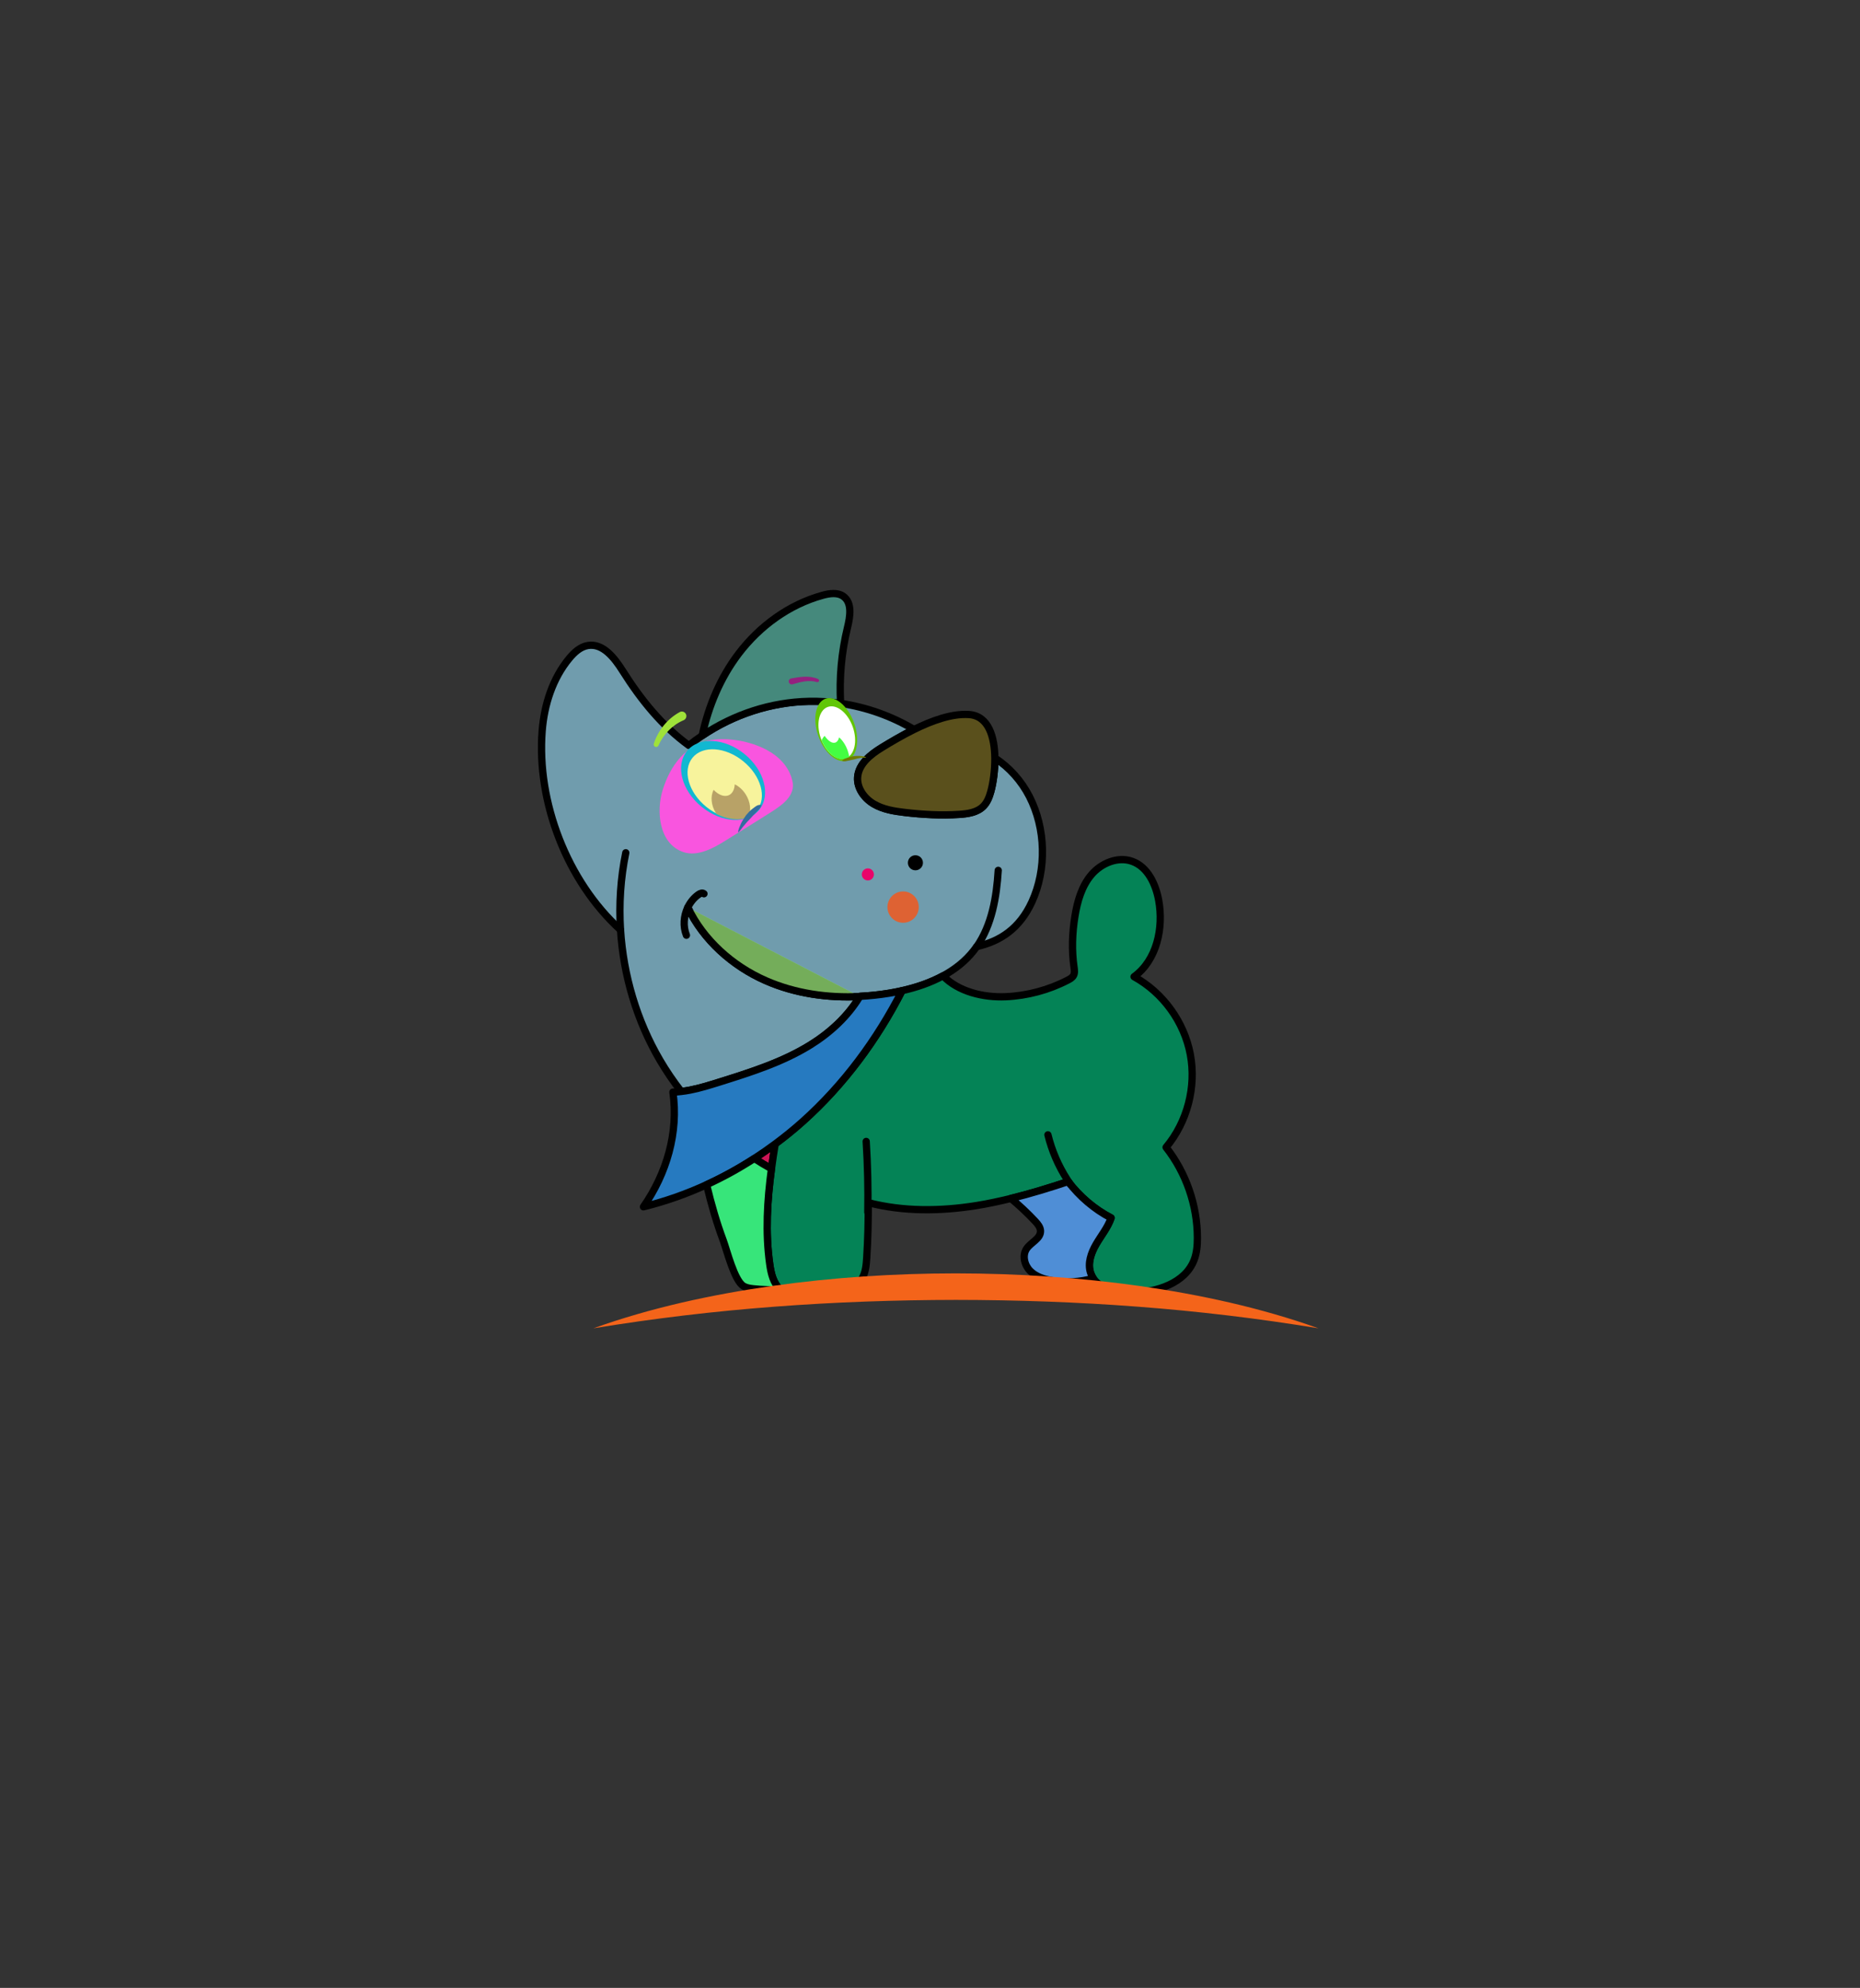 <?xml version="1.0" standalone="no"?>
<svg version="1.1" xmlns="http://www.w3.org/2000/svg" xmlns:xlink="http://www.w3.org/1999/xlink" x="0px" y="0px" viewBox="0 0 1024 1094" style="enable-background:new 0 0 1024 1094;" xml:space="preserve">
<rect x="0" y="0" width="1024" height="1094" fill="#333333" stroke="none"/>
<style type="text/css">
	.st0{display:none;}
	.st1{display:inline;fill:#FFFFFF;}
	.st2{display:inline;fill:#1D1F25;}
	.st3{display:inline;}
	.st4{fill:#E0ECDE;}
	.st5{fill:#FFFFFF;}
	.st6{fill:#B3B3B3;}
	.st7{fill:none;stroke:#000000;stroke-width:4;stroke-linecap:round;stroke-linejoin:round;stroke-miterlimit:10;}
</style>
<g id="Layer_1" class="st0">
	<rect x="0" y="0" class="st1" width="1024" height="1024"/>
	<rect x="0" y="1024" class="st2" width="1024" height="70"/>
	<g class="st3">
		<g>
			<g>
				<path class="st4" d="M278.12,1043.44h5.2c4.09,0,7.46,1.08,10.11,3.2c2.67,2.14,4,5.19,4,9.15c0,4.08-1.32,7.2-3.96,9.36&#10;&#9;&#9;&#9;&#9;&#9;c-2.65,2.17-6.06,3.24-10.24,3.24h-5.1V1043.44z M281.25,1065.56h1.1c1.62,0,3.16-0.16,4.6-0.48c1.45-0.33,2.71-0.86,3.79-1.62&#10;&#9;&#9;&#9;&#9;&#9;c1.07-0.78,1.94-1.77,2.58-2.99c0.64-1.22,0.97-2.74,0.97-4.55c0-1.79-0.32-3.32-0.95-4.59c-0.63-1.28-1.51-2.26-2.66-2.97&#10;&#9;&#9;&#9;&#9;&#9;c-1.12-0.72-2.38-1.25-3.75-1.58c-1.37-0.35-2.9-0.5-4.59-0.5h-1.1V1065.56z" style="fill:#ca488a"/>
				<path class="st4" d="M302.03,1061.16c0.04,1.38,0.49,2.59,1.33,3.61c0.87,1.02,1.99,1.51,3.36,1.51c1.09,0,1.98-0.25,2.69-0.75&#10;&#9;&#9;&#9;&#9;&#9;c0.7-0.51,1.36-1.25,1.98-2.26l2.54,1.43c-0.73,1.32-1.75,2.35-3.03,3.12c-1.28,0.74-2.68,1.11-4.21,1.11&#10;&#9;&#9;&#9;&#9;&#9;c-2.34,0-4.2-0.76-5.6-2.31c-1.38-1.59-2.07-3.51-2.07-5.83c0-2.43,0.66-4.45,1.98-6.01c1.29-1.56,3.17-2.31,5.64-2.31&#10;&#9;&#9;&#9;&#9;&#9;c2.41,0,4.21,0.75,5.44,2.31c1.24,1.54,1.87,3.52,1.87,5.93v0.46H302.03z M310.93,1058.91c-0.19-1.2-0.63-2.15-1.39-2.83&#10;&#9;&#9;&#9;&#9;&#9;c-0.75-0.7-1.72-1.05-2.92-1.05c-0.57,0-1.12,0.08-1.62,0.27c-0.5,0.2-0.94,0.48-1.33,0.82c-0.38,0.36-0.71,0.77-0.98,1.25&#10;&#9;&#9;&#9;&#9;&#9;c-0.25,0.49-0.42,0.99-0.5,1.55H310.93z" style="fill:#671ed2"/>
				<path class="st4" d="M322.77,1056.46c-0.45-0.92-1.11-1.37-2-1.37c-0.42,0-0.8,0.15-1.13,0.45c-0.34,0.3-0.5,0.67-0.5,1.08&#10;&#9;&#9;&#9;&#9;&#9;c0,0.4,0.13,0.75,0.38,1.02c0.25,0.28,0.6,0.53,1.05,0.78c0.29,0.13,0.51,0.25,0.67,0.3c0.15,0.09,0.4,0.21,0.77,0.37&#10;&#9;&#9;&#9;&#9;&#9;c0.17,0.07,0.33,0.16,0.46,0.2c0.13,0.04,0.23,0.08,0.3,0.12c1.1,0.51,1.99,1.09,2.64,1.76c0.64,0.65,0.97,1.55,0.97,2.64&#10;&#9;&#9;&#9;&#9;&#9;c0,1.46-0.54,2.69-1.6,3.67c-1.04,0.98-2.31,1.46-3.77,1.46c-0.61,0-1.19-0.08-1.74-0.25c-0.55-0.15-1.07-0.39-1.56-0.69&#10;&#9;&#9;&#9;&#9;&#9;c-0.48-0.3-0.89-0.66-1.26-1.09c-0.37-0.44-0.65-0.92-0.85-1.43l2.57-1.15c0.73,1.32,1.68,1.97,2.84,1.97&#10;&#9;&#9;&#9;&#9;&#9;c0.47,0,0.9-0.12,1.29-0.38c0.41-0.25,0.71-0.57,0.89-0.95c0.19-0.4,0.23-0.81,0.12-1.28c-0.11-0.43-0.45-0.87-1.03-1.27&#10;&#9;&#9;&#9;&#9;&#9;l-2.95-1.55c-0.5-0.26-0.95-0.53-1.33-0.8c-0.38-0.27-0.69-0.55-0.93-0.84c-0.25-0.3-0.43-0.63-0.56-0.98&#10;&#9;&#9;&#9;&#9;&#9;c-0.12-0.38-0.18-0.79-0.18-1.28c0-1.26,0.44-2.32,1.34-3.19c0.89-0.88,1.97-1.31,3.26-1.31c1.96,0,3.38,0.88,4.27,2.71&#10;&#9;&#9;&#9;&#9;&#9;L322.77,1056.46z" style="fill:#5584b8"/>
				<path class="st4" d="M333.54,1045.83c0,0.55-0.2,1.03-0.6,1.42c-0.4,0.4-0.89,0.6-1.46,0.6c-0.58,0-1.07-0.19-1.47-0.6&#10;&#9;&#9;&#9;&#9;&#9;c-0.4-0.39-0.6-0.87-0.6-1.42c0-0.58,0.2-1.07,0.6-1.48c0.4-0.41,0.89-0.6,1.47-0.6c0.57,0,1.06,0.19,1.46,0.6&#10;&#9;&#9;&#9;&#9;&#9;C333.34,1044.76,333.54,1045.24,333.54,1045.83z M332.98,1068.4h-3.01v-15.49h3.01V1068.4z" style="fill:#fff94d"/>
				<path class="st4" d="M352.39,1068.12c0,2.9-0.55,5.17-1.67,6.79c-1.12,1.58-3.1,2.37-5.94,2.37c-2.2,0-4-0.63-5.4-1.88&#10;&#9;&#9;&#9;&#9;&#9;c-1.38-1.25-2.09-2.96-2.13-5.13h2.99c0,1.39,0.44,2.46,1.28,3.24c0.87,0.75,2,1.13,3.4,1.13c1.71,0,2.88-0.49,3.52-1.5&#10;&#9;&#9;&#9;&#9;&#9;c0.63-1,0.94-2.38,0.94-4.2v-2.95h-0.07c-0.62,0.95-1.39,1.67-2.31,2.18c-0.92,0.52-1.92,0.77-2.98,0.77&#10;&#9;&#9;&#9;&#9;&#9;c-2.32,0-4.15-0.8-5.48-2.41c-1.33-1.62-1.98-3.59-1.98-5.96c0-2.24,0.67-4.12,2.02-5.69c1.36-1.62,3.12-2.41,5.31-2.41&#10;&#9;&#9;&#9;&#9;&#9;c2.28,0,4.11,1.04,5.42,3.08h0.07v-2.63h3V1068.12z M344.49,1066.28c1.57,0,2.8-0.54,3.69-1.61c0.91-1.11,1.37-2.45,1.37-4.01&#10;&#9;&#9;&#9;&#9;&#9;c0-1.55-0.46-2.86-1.37-3.95c-0.88-1.07-2.12-1.62-3.69-1.62c-1.5,0-2.7,0.55-3.61,1.67c-0.89,1.08-1.34,2.38-1.34,3.9&#10;&#9;&#9;&#9;&#9;&#9;c0,1.56,0.45,2.88,1.34,3.97C341.8,1065.74,343,1066.28,344.49,1066.28z" style="fill:#e717af"/>
				<path class="st4" d="M359.29,1054.99h0.07c0.43-0.83,1.09-1.44,1.93-1.88c0.85-0.45,1.77-0.65,2.77-0.65&#10;&#9;&#9;&#9;&#9;&#9;c1.02,0,1.88,0.14,2.6,0.45c0.7,0.3,1.28,0.74,1.71,1.32c0.44,0.58,0.75,1.27,0.94,2.1c0.19,0.82,0.28,1.78,0.28,2.82v9.24h-3&#10;&#9;&#9;&#9;&#9;&#9;v-8.87c0-1.53-0.23-2.64-0.66-3.34c-0.45-0.73-1.37-1.1-2.77-1.1c-0.52,0-0.95,0.05-1.3,0.15c-0.36,0.09-0.67,0.23-0.94,0.42&#10;&#9;&#9;&#9;&#9;&#9;c-0.27,0.19-0.49,0.41-0.67,0.65c-0.17,0.25-0.35,0.51-0.5,0.81c-0.07,0.14-0.13,0.35-0.19,0.59c-0.05,0.24-0.1,0.49-0.14,0.73&#10;&#9;&#9;&#9;&#9;&#9;c-0.05,0.26-0.09,0.51-0.1,0.77c-0.02,0.26-0.03,0.46-0.03,0.61v1.45v7.12h-3v-15.49h3V1054.99z" style="fill:#28eff0"/>
				<path class="st4" d="M383.14,1039.67h3v15.82h0.07c1.38-2.03,3.19-3.03,5.44-3.03c2.17,0,3.95,0.8,5.31,2.41&#10;&#9;&#9;&#9;&#9;&#9;c1.35,1.56,2.03,3.45,2.03,5.69c0,2.37-0.67,4.34-2,5.96c-1.34,1.61-3.17,2.41-5.47,2.41c-1.06,0-2.06-0.25-2.99-0.77&#10;&#9;&#9;&#9;&#9;&#9;c-0.92-0.51-1.69-1.23-2.31-2.18h-0.07v2.42h-3V1039.67z M390.91,1066.28c1.58,0,2.81-0.54,3.7-1.61&#10;&#9;&#9;&#9;&#9;&#9;c0.91-1.11,1.36-2.45,1.36-4.01c0-1.55-0.45-2.86-1.36-3.95c-0.89-1.07-2.12-1.62-3.7-1.62c-1.49,0-2.7,0.55-3.61,1.67&#10;&#9;&#9;&#9;&#9;&#9;c-0.89,1.08-1.34,2.38-1.34,3.9c0,1.56,0.45,2.88,1.34,3.97C388.21,1065.74,389.42,1066.28,390.91,1066.28z" style="fill:#c870a8"/>
				<path class="st4" d="M399.41,1052.91h3.5l5.27,9.83l4.91-9.83h3.37l-12.65,24.37h-3.4l6.15-11.53L399.41,1052.91z" style="fill:#2539e4"/>
				<path class="st4" d="M431.59,1062.13l-2.87,6.26h-3.37l12-26.01l12.01,26.01h-3.37l-2.88-6.26H431.59z M437.36,1049.2&#10;&#9;&#9;&#9;&#9;&#9;l-4.47,10.11h8.94L437.36,1049.2z" style="fill:#860c22"/>
				<path class="st4" d="M454.26,1068.4h-3v-28.73h3V1068.4z" style="fill:#72d8ad"/>
				<path class="st4" d="M461.66,1068.4h-2.99v-28.73h2.99V1068.4z" style="fill:#005201"/>
				<path class="st4" d="M473.07,1056.56v2.47h-7.29v-2.47H473.07z" style="fill:#54f65a"/>
				<path class="st4" d="M484.75,1042.68c-0.94-0.43-1.61-0.62-2-0.62c-0.64,0-1.12,0.18-1.4,0.6c-0.29,0.4-0.48,0.9-0.6,1.5&#10;&#9;&#9;&#9;&#9;&#9;c-0.06,0.45-0.1,0.79-0.12,1.05c-0.01,0.24-0.02,0.6-0.02,1.03v6.66h4.14v2.78h-4.14v12.71h-2.99v-12.71h-1.37v-2.78h1.37v-7.55&#10;&#9;&#9;&#9;&#9;&#9;c0-4.06,1.67-6.09,5.03-6.09c0.74,0,1.43,0.13,2.11,0.4V1042.68z" style="fill:#7aa0fb"/>
				<path class="st4" d="M489.39,1055.43h0.09c0.39-0.93,0.94-1.66,1.68-2.18c0.74-0.55,1.6-0.79,2.59-0.79&#10;&#9;&#9;&#9;&#9;&#9;c0.83,0,1.65,0.24,2.47,0.75l-1.37,2.72c-0.48-0.42-1.1-0.63-1.83-0.63c-1.53,0-2.56,0.62-3.07,1.84&#10;&#9;&#9;&#9;&#9;&#9;c-0.22,0.58-0.38,1.17-0.46,1.72c-0.07,0.55-0.11,1.2-0.11,1.92v7.62h-3v-15.49h3V1055.43z" style="fill:#29eea0"/>
				<path class="st4" d="M499.69,1061.16c0.05,1.38,0.48,2.59,1.33,3.61c0.88,1.02,1.99,1.51,3.37,1.51c1.09,0,1.99-0.25,2.69-0.75&#10;&#9;&#9;&#9;&#9;&#9;c0.7-0.51,1.36-1.25,1.98-2.26l2.53,1.43c-0.73,1.32-1.73,2.35-3.02,3.12c-1.27,0.74-2.68,1.11-4.22,1.11&#10;&#9;&#9;&#9;&#9;&#9;c-2.32,0-4.2-0.76-5.6-2.31c-1.37-1.59-2.07-3.51-2.07-5.83c0-2.43,0.65-4.45,1.98-6.01c1.28-1.56,3.16-2.31,5.62-2.31&#10;&#9;&#9;&#9;&#9;&#9;c2.42,0,4.23,0.75,5.45,2.31c1.25,1.54,1.86,3.52,1.86,5.93v0.46H499.69z M508.59,1058.91c-0.18-1.2-0.64-2.15-1.39-2.83&#10;&#9;&#9;&#9;&#9;&#9;c-0.74-0.7-1.72-1.05-2.92-1.05c-0.57,0-1.12,0.08-1.61,0.27c-0.5,0.2-0.95,0.48-1.34,0.82c-0.39,0.36-0.71,0.77-0.97,1.25&#10;&#9;&#9;&#9;&#9;&#9;c-0.24,0.49-0.43,0.99-0.52,1.55H508.59z" style="fill:#bb954e"/>
				<path class="st4" d="M515.96,1061.16c0.05,1.38,0.5,2.59,1.34,3.61c0.86,1.02,1.98,1.51,3.36,1.51c1.1,0,1.99-0.25,2.69-0.75&#10;&#9;&#9;&#9;&#9;&#9;c0.7-0.51,1.37-1.25,1.98-2.26l2.53,1.43c-0.73,1.32-1.73,2.35-3,3.12c-1.28,0.74-2.69,1.11-4.23,1.11&#10;&#9;&#9;&#9;&#9;&#9;c-2.33,0-4.2-0.76-5.6-2.31c-1.38-1.59-2.07-3.51-2.07-5.83c0-2.43,0.65-4.45,1.97-6.01c1.29-1.56,3.16-2.31,5.65-2.31&#10;&#9;&#9;&#9;&#9;&#9;c2.39,0,4.21,0.75,5.42,2.31c1.25,1.54,1.86,3.52,1.86,5.93v0.46H515.96z M524.88,1058.91c-0.18-1.2-0.65-2.15-1.39-2.83&#10;&#9;&#9;&#9;&#9;&#9;c-0.75-0.7-1.73-1.05-2.91-1.05c-0.59,0-1.13,0.08-1.63,0.27c-0.5,0.2-0.95,0.48-1.33,0.82c-0.39,0.36-0.73,0.77-0.97,1.25&#10;&#9;&#9;&#9;&#9;&#9;c-0.26,0.49-0.43,0.99-0.52,1.55H524.88z" style="fill:#691ee3"/>
				<path class="st4" d="M537.57,1056.56v2.47h-7.29v-2.47H537.57z" style="fill:#b2be93"/>
				<path class="st4" d="M553.15,1065.98h-0.05c-0.63,0.95-1.4,1.67-2.33,2.18c-0.92,0.52-1.92,0.77-2.98,0.77&#10;&#9;&#9;&#9;&#9;&#9;c-2.33,0-4.14-0.8-5.47-2.41c-1.34-1.62-2-3.59-2-5.96c0-2.24,0.67-4.12,2.03-5.69c1.36-1.62,3.12-2.41,5.31-2.41&#10;&#9;&#9;&#9;&#9;&#9;c2.24,0,4.05,1,5.44,3.03h0.05v-15.82h3v28.73h-3V1065.98z M548.24,1066.28c1.59,0,2.83-0.54,3.71-1.61&#10;&#9;&#9;&#9;&#9;&#9;c0.9-1.11,1.37-2.45,1.37-4.01c0-1.55-0.46-2.86-1.37-3.95c-0.88-1.07-2.12-1.62-3.71-1.62c-1.48,0-2.68,0.55-3.59,1.67&#10;&#9;&#9;&#9;&#9;&#9;c-0.89,1.08-1.34,2.38-1.34,3.9c0,1.56,0.45,2.88,1.34,3.97C545.56,1065.74,546.76,1066.28,548.24,1066.28z" style="fill:#eb43fe"/>
				<path class="st4" d="M561.05,1054.83c1.62-1.58,3.61-2.37,5.94-2.37c2.33,0,4.31,0.79,5.9,2.37c1.63,1.59,2.44,3.55,2.44,5.87&#10;&#9;&#9;&#9;&#9;&#9;s-0.81,4.27-2.44,5.86c-1.58,1.59-3.57,2.37-5.9,2.37c-2.34,0-4.32-0.78-5.94-2.37c-1.59-1.59-2.39-3.54-2.39-5.86&#10;&#9;&#9;&#9;&#9;&#9;S559.46,1056.42,561.05,1054.83z M561.65,1060.7c0,1.43,0.53,2.7,1.58,3.81c1.02,1.06,2.28,1.58,3.77,1.58&#10;&#9;&#9;&#9;&#9;&#9;c1.45,0,2.72-0.53,3.76-1.58c1.05-1.1,1.58-2.37,1.58-3.81c0-1.46-0.52-2.73-1.58-3.81c-1.04-1.07-2.31-1.59-3.76-1.59&#10;&#9;&#9;&#9;&#9;&#9;c-1.49,0-2.75,0.52-3.77,1.59C562.18,1057.97,561.65,1059.24,561.65,1060.7z" style="fill:#530b70"/>
				<path class="st4" d="M583.4,1062.78l4.6-10.73l4.57,10.73l4.53-9.86h3.41l-7.94,16.02l-4.57-10.35l-4.6,10.35l-7.93-16.02h3.4&#10;&#9;&#9;&#9;&#9;&#9;L583.4,1062.78z" style="fill:#7bd5c0"/>
				<path class="st4" d="M605.01,1054.99h0.06c0.44-0.83,1.1-1.44,1.95-1.88c0.83-0.45,1.77-0.65,2.76-0.65&#10;&#9;&#9;&#9;&#9;&#9;c1.03,0,1.89,0.14,2.6,0.45c0.71,0.3,1.29,0.74,1.71,1.32c0.46,0.58,0.76,1.27,0.95,2.1c0.19,0.82,0.27,1.78,0.27,2.82v9.24h-3&#10;&#9;&#9;&#9;&#9;&#9;v-8.87c0-1.53-0.21-2.64-0.66-3.34c-0.46-0.73-1.37-1.1-2.78-1.1c-0.51,0-0.94,0.05-1.31,0.15c-0.34,0.09-0.66,0.23-0.92,0.42&#10;&#9;&#9;&#9;&#9;&#9;c-0.27,0.19-0.5,0.41-0.67,0.65c-0.18,0.25-0.33,0.51-0.5,0.81c-0.05,0.14-0.12,0.35-0.17,0.59c-0.06,0.24-0.1,0.49-0.16,0.73&#10;&#9;&#9;&#9;&#9;&#9;c-0.03,0.26-0.07,0.51-0.1,0.77c-0.01,0.26-0.03,0.46-0.03,0.61v1.45v7.12h-3v-15.49h3V1054.99z" style="fill:#f91992"/>
				<path class="st4" d="M622.58,1068.4h-3v-28.73h3V1068.4z" style="fill:#89846f"/>
				<path class="st4" d="M627.85,1054.83c1.63-1.58,3.61-2.37,5.94-2.37c2.32,0,4.3,0.79,5.9,2.37c1.62,1.59,2.43,3.55,2.43,5.87&#10;&#9;&#9;&#9;&#9;&#9;s-0.81,4.27-2.43,5.86c-1.6,1.59-3.58,2.37-5.9,2.37c-2.33,0-4.31-0.78-5.94-2.37c-1.61-1.59-2.4-3.54-2.4-5.86&#10;&#9;&#9;&#9;&#9;&#9;S626.25,1056.42,627.85,1054.83z M628.46,1060.7c0,1.43,0.52,2.7,1.57,3.81c1.02,1.06,2.28,1.58,3.77,1.58&#10;&#9;&#9;&#9;&#9;&#9;c1.47,0,2.72-0.53,3.76-1.58c1.06-1.1,1.58-2.37,1.58-3.81c0-1.46-0.53-2.73-1.58-3.81c-1.04-1.07-2.28-1.59-3.76-1.59&#10;&#9;&#9;&#9;&#9;&#9;c-1.5,0-2.75,0.52-3.77,1.59C628.98,1057.97,628.46,1059.24,628.46,1060.7z" style="fill:#2bd2a5"/>
				<path class="st4" d="M659.5,1068.4h-3v-2.42h-0.07c-1.33,1.98-3.1,2.95-5.3,2.95c-2.29,0-4.11-0.8-5.48-2.41&#10;&#9;&#9;&#9;&#9;&#9;c-1.33-1.62-1.98-3.59-1.98-5.96c0-2.24,0.68-4.12,2.02-5.69c1.36-1.62,3.14-2.41,5.33-2.41c2.23,0,4.04,1,5.41,3.03h0.07v-2.57&#10;&#9;&#9;&#9;&#9;&#9;h3V1068.4z M651.6,1066.28c1.57,0,2.81-0.54,3.71-1.61c0.9-1.11,1.35-2.45,1.35-4.01c0-1.55-0.45-2.86-1.35-3.95&#10;&#9;&#9;&#9;&#9;&#9;c-0.9-1.07-2.14-1.62-3.71-1.62c-1.49,0-2.7,0.55-3.6,1.67c-0.89,1.08-1.33,2.38-1.33,3.9c0,1.56,0.44,2.88,1.33,3.97&#10;&#9;&#9;&#9;&#9;&#9;C648.9,1065.74,650.11,1066.28,651.6,1066.28z" style="fill:#dc0ce1"/>
				<path class="st4" d="M675.05,1065.98h-0.07c-0.62,0.95-1.4,1.67-2.32,2.18c-0.91,0.52-1.91,0.77-2.98,0.77&#10;&#9;&#9;&#9;&#9;&#9;c-2.32,0-4.13-0.8-5.47-2.41c-1.34-1.62-1.99-3.59-1.99-5.96c0-2.24,0.67-4.12,2.04-5.69c1.35-1.62,3.11-2.41,5.29-2.41&#10;&#9;&#9;&#9;&#9;&#9;c2.25,0,4.06,1,5.44,3.03h0.07v-15.82h3v28.73h-3V1065.98z M670.15,1066.28c1.58,0,2.81-0.54,3.7-1.61&#10;&#9;&#9;&#9;&#9;&#9;c0.91-1.11,1.36-2.45,1.36-4.01c0-1.55-0.45-2.86-1.36-3.95c-0.89-1.07-2.12-1.62-3.7-1.62c-1.5,0-2.69,0.55-3.61,1.67&#10;&#9;&#9;&#9;&#9;&#9;c-0.88,1.08-1.32,2.38-1.32,3.9c0,1.56,0.44,2.88,1.32,3.97C667.46,1065.74,668.65,1066.28,670.15,1066.28z" style="fill:#59e64d"/>
				<path class="st4" d="M686.65,1067.02c0,0.53-0.18,0.99-0.56,1.36c-0.38,0.37-0.84,0.55-1.38,0.55c-0.52,0-1-0.19-1.37-0.55&#10;&#9;&#9;&#9;&#9;&#9;c-0.37-0.37-0.57-0.83-0.57-1.36c0-0.51,0.2-0.96,0.57-1.35c0.37-0.37,0.85-0.56,1.37-0.56c0.53,0,1,0.19,1.38,0.56&#10;&#9;&#9;&#9;&#9;&#9;C686.47,1066.05,686.65,1066.51,686.65,1067.02z" style="fill:#11f853"/>
				<path class="st4" d="M703.05,1057.32c-1.24-1.39-2.74-2.1-4.47-2.1c-1.45,0-2.67,0.56-3.69,1.64c-1,1.09-1.5,2.38-1.5,3.8&#10;&#9;&#9;&#9;&#9;&#9;c0,1.62,0.5,2.91,1.5,3.93c1.04,1.04,2.33,1.57,3.88,1.57c1.61,0,3.04-0.7,4.28-2.07v3.81c-1.29,0.69-2.72,1.02-4.29,1.02&#10;&#9;&#9;&#9;&#9;&#9;c-2.31,0-4.3-0.77-5.94-2.35c-1.62-1.55-2.43-3.47-2.43-5.79c0-2.38,0.81-4.36,2.43-5.96c1.62-1.58,3.65-2.37,6.1-2.37&#10;&#9;&#9;&#9;&#9;&#9;c1.61,0,2.99,0.33,4.14,1.02V1057.32z" style="fill:#b49342"/>
				<path class="st4" d="M707.3,1054.83c1.62-1.58,3.6-2.37,5.94-2.37c2.34,0,4.31,0.79,5.91,2.37c1.61,1.59,2.42,3.55,2.42,5.87&#10;&#9;&#9;&#9;&#9;&#9;s-0.8,4.27-2.42,5.86c-1.6,1.59-3.57,2.37-5.91,2.37c-2.33,0-4.31-0.78-5.94-2.37c-1.6-1.59-2.41-3.54-2.41-5.86&#10;&#9;&#9;&#9;&#9;&#9;S705.7,1056.42,707.3,1054.83z M707.9,1060.7c0,1.43,0.5,2.7,1.56,3.81c1.02,1.06,2.28,1.58,3.77,1.58&#10;&#9;&#9;&#9;&#9;&#9;c1.46,0,2.73-0.53,3.77-1.58c1.04-1.1,1.56-2.37,1.56-3.81c0-1.46-0.53-2.73-1.56-3.81c-1.04-1.07-2.31-1.59-3.77-1.59&#10;&#9;&#9;&#9;&#9;&#9;c-1.5,0-2.75,0.52-3.77,1.59C708.4,1057.97,707.9,1059.24,707.9,1060.7z" style="fill:#463529"/>
				<path class="st4" d="M727.2,1054.87h0.08c0.43-0.72,1.02-1.29,1.78-1.76c0.74-0.43,1.53-0.65,2.35-0.65&#10;&#9;&#9;&#9;&#9;&#9;c1.95,0,3.45,0.9,4.5,2.73c0.48-0.83,1.17-1.5,2.02-2c0.84-0.5,1.79-0.73,2.78-0.73c3.46,0,5.17,2.22,5.17,6.68v9.26h-3v-8.77&#10;&#9;&#9;&#9;&#9;&#9;c0-0.39-0.02-0.8-0.05-1.18c-0.04-0.38-0.09-0.75-0.19-1.13c-0.09-0.35-0.22-0.68-0.41-1c-0.17-0.3-0.41-0.58-0.72-0.83&#10;&#9;&#9;&#9;&#9;&#9;c-0.4-0.26-0.91-0.39-1.53-0.39c-0.63,0-1.16,0.13-1.59,0.39c-0.43,0.25-0.76,0.57-0.99,0.92c-0.25,0.35-0.43,0.84-0.56,1.37&#10;&#9;&#9;&#9;&#9;&#9;c-0.12,0.54-0.21,1.05-0.25,1.5c-0.02,0.43-0.05,0.95-0.05,1.51v7.62h-3.01v-8.2c0-0.53,0-0.96-0.03-1.31&#10;&#9;&#9;&#9;&#9;&#9;c-0.02-0.37-0.09-0.8-0.2-1.35c-0.11-0.57-0.25-0.98-0.43-1.25c-0.18-0.3-0.45-0.58-0.83-0.83c-0.38-0.24-0.84-0.36-1.37-0.36&#10;&#9;&#9;&#9;&#9;&#9;c-1.54,0-2.52,0.67-2.96,1.99c-0.21,0.61-0.34,1.21-0.41,1.74c-0.06,0.56-0.09,1.21-0.09,1.96v7.62h-3v-15.49h3V1054.87z" style="fill:#bd5f47"/>
			</g>
			<g>
				<g>
					<path class="st4" d="M208.16,1059.27c14.16,0,28.32,0,42.48,0c1.29,0,1.29-1.99,0-1.99c-14.16,0-28.32,0-42.48,0&#10;&#9;&#9;&#9;&#9;&#9;&#9;C206.88,1057.29,206.88,1059.27,208.16,1059.27L208.16,1059.27z" style="fill:#6b0680"/>
				</g>
				<g>
					<path class="st4" d="M773.36,1059.27c14.15,0,28.31,0,42.47,0c1.3,0,1.3-1.99,0-1.99c-14.15,0-28.32,0-42.47,0&#10;&#9;&#9;&#9;&#9;&#9;&#9;C772.08,1057.29,772.08,1059.27,773.36,1059.27L773.36,1059.27z" style="fill:#704a10"/>
				</g>
			</g>
		</g>
	</g>
</g>
<g id="Layer_3">
</g>
<g id="Layer_2">
	<g>
		<g>
			<path class="st5" d="M566.71,438.31c-4.39-8.53-10.99-15.99-19.02-21.18c0.08,7.03-0.99,13.99-2.2,18.38&#10;&#9;&#9;&#9;&#9;c-0.82,2.97-1.94,5.98-4.11,8.18c-3.38,3.42-8.56,4.18-13.35,4.49c-9.95,0.63-19.94,0.09-29.84-1.06&#10;&#9;&#9;&#9;&#9;c-5.96-0.7-12.06-1.67-17.23-4.73c-5.16-3.06-9.23-8.66-8.81-14.65c0.51-7.27,7.05-12.5,13.27-16.3&#10;&#9;&#9;&#9;&#9;c5.05-3.08,11.21-6.75,17.78-9.99c-12.37-7.36-26.19-12.28-40.42-14.36c-5.76-0.84-11.59-1.25-17.42-1.13&#10;&#9;&#9;&#9;&#9;c-20.88,0.42-41.5,7.2-58.79,18.88c-2.51,1.7-4.96,3.49-7.32,5.39c-14.77-10.79-26.23-24.84-36.57-41.22&#10;&#9;&#9;&#9;&#9;c-4.44-7.04-10.8-15.13-19.01-13.78c-4.16,0.68-7.51,3.77-10.21,7.01c-9.26,11.14-13.86,25.62-14.98,40.07&#10;&#9;&#9;&#9;&#9;c-3.04,39.04,13.73,82.67,43.15,109.43c1.6,25.15,8.95,49.94,21.68,71.69c3.51,6,7.44,11.75,11.71,17.23&#10;&#9;&#9;&#9;&#9;c1.62-0.19,3.23-0.43,4.83-0.74c5.42-1.05,10.75-2.71,16.03-4.36c17.28-5.41,34.76-10.92,50.16-20.44&#10;&#9;&#9;&#9;&#9;c10.95-6.76,20.84-15.86,27.37-26.82c5.34-0.26,10.66-0.82,15.92-1.68c2.43-0.39,4.87-0.87,7.3-1.42&#10;&#9;&#9;&#9;&#9;c7.86-1.77,15.6-4.39,22.56-8.17c6.54-3.55,12.39-8.13,16.99-14.03c0.52-0.67,1.02-1.35,1.5-2.05&#10;&#9;&#9;&#9;&#9;c12.92-2.93,23.61-9.87,30.38-24.55C576.35,478.44,575.75,455.89,566.71,438.31z" style="fill:#5adea4"/>
			<path class="st6" d="M347.63,477.89c-9.97-3.09-16.43-12.62-21.01-22c-14.67-30.07-17.63-65.47-9.04-97.76&#10;&#9;&#9;&#9;&#9;c-1.52,1.2-2.89,2.63-4.12,4.11c-9.26,11.14-13.86,25.62-14.98,40.07c-3.04,39.04,13.73,82.67,43.15,109.43&#10;&#9;&#9;&#9;&#9;c1.6,25.15,8.95,49.94,21.68,71.69c3.51,6,7.44,11.75,11.71,17.23c1.62-0.19,3.23-0.43,4.83-0.74c5.29-1.03,10.5-2.64,15.66-4.25&#10;&#9;&#9;&#9;&#9;c-9.21-9.36-16.41-20.57-22.51-32.22C359.11,536.93,350.44,507.69,347.63,477.89z" style="fill:#5aa985"/>
			<path class="st6" d="M424.71,643.2c0.61-4.56,1.31-9.11,2.05-13.65c-3.74,2.78-7.57,5.45-11.49,7.98&#10;&#9;&#9;&#9;&#9;C418.36,639.53,421.51,641.42,424.71,643.2z" style="fill:#6f158d"/>
			<path class="st5" d="M462.79,387.09c-0.79-14,0.47-28.11,3.78-41.73c1.46-6,2.75-13.67-2.32-17.21&#10;&#9;&#9;&#9;&#9;c-3.21-2.25-7.58-1.59-11.36-0.55c-18.46,5.06-34.74,16.96-46.3,32.21c-10.01,13.2-16.58,28.81-20.02,45.04&#10;&#9;&#9;&#9;&#9;c17.29-11.68,37.92-18.47,58.79-18.88C451.2,385.84,457.02,386.24,462.79,387.09z" style="fill:#054b20"/>
			<path class="st6" d="M462.72,372.77c-15.67,0.47-31.23,1.58-46.4,5.39c-8.44,2.12-16.67,5.1-24.54,8.81&#10;&#9;&#9;&#9;&#9;c-2.18,5.81-3.91,11.8-5.2,17.88c17.29-11.68,37.92-18.47,58.79-18.88c5.83-0.12,11.66,0.28,17.42,1.13&#10;&#9;&#9;&#9;&#9;C462.52,382.32,462.51,377.54,462.72,372.77z" style="fill:#4b4a22"/>
			<path class="st5" d="M641.97,631.4c11.67-13.95,16.71-33.23,13.35-51.11c-3.36-17.88-15.04-34.01-30.98-42.78&#10;&#9;&#9;&#9;&#9;c12.55-9.15,16.35-26.77,13.56-42.05c-1.63-8.92-6.06-18.39-14.59-21.45c-7.85-2.82-16.95,0.96-22.38,7.29&#10;&#9;&#9;&#9;&#9;c-5.43,6.34-7.81,14.72-9.14,22.96c-1.49,9.23-1.84,18.68-0.51,27.93c0.23,1.59,0.48,3.31-0.3,4.7&#10;&#9;&#9;&#9;&#9;c-0.64,1.15-1.85,1.84-3.01,2.44c-10.56,5.49-22.33,8.65-34.22,9.19c-12.45,0.56-26.3-2.83-34.56-11.5&#10;&#9;&#9;&#9;&#9;c-6.96,3.79-14.7,6.41-22.56,8.17c-13.83,27.04-32.1,51.77-54.69,72c-4.85,4.34-9.93,8.45-15.16,12.34&#10;&#9;&#9;&#9;&#9;c-0.75,4.54-1.44,9.09-2.05,13.65c-2.35,17.51-3.41,35.11-0.95,52.55c0.72,5.08,1.95,10.51,5.83,13.87&#10;&#9;&#9;&#9;&#9;c0.06,0.05,0.12,0.08,0.18,0.13c2,1.67,4.49,2.66,7,3.36c9.55,2.69,20.05,1.84,29.05-2.35c3.28-1.53,6.47-3.59,8.43-6.63&#10;&#9;&#9;&#9;&#9;c2.26-3.5,2.64-7.85,2.9-12.01c0.63-10.07,0.89-20.17,0.82-30.26c19.27,4.99,39.76,4.79,59.48,1.63&#10;&#9;&#9;&#9;&#9;c6.43-1.03,12.8-2.39,19.12-3.95c10.61-2.61,21.09-5.83,31.48-9.29c6.34,8.27,14.4,15.21,23.65,20.01&#10;&#9;&#9;&#9;&#9;c-1.82,5.24-5.43,9.62-8.22,14.41c-2.8,4.79-4.82,10.56-3.08,15.82c0.37,1.1,0.87,2.11,1.48,3.02c4.15,6.2,13.46,8.13,21.36,7.97&#10;&#9;&#9;&#9;&#9;c13.71-0.28,29.3-5.34,34.17-18.15c1.46-3.84,1.79-8.02,1.78-12.13C659.18,663.3,653.01,645.47,641.97,631.4z" style="fill:#1defdc"/>
			<path class="st6" d="M587.53,649.14c-0.96-1.48-1.82-3.02-2.68-4.57c-36.02,3.3-72.6,0.46-107.57-8.68&#10;&#9;&#9;&#9;&#9;c0.4,8.43,0.53,16.88,0.49,25.32l0.2,0.65c19.27,4.99,39.76,4.79,59.48,1.63c6.43-1.03,12.8-2.39,19.12-3.95&#10;&#9;&#9;&#9;&#9;c10.61-2.61,21.09-5.83,31.48-9.29c0.38,0.49,0.78,0.96,1.17,1.44C588.65,650.85,588.08,650,587.53,649.14z" style="fill:#1c0ec5"/>
			<path d="M489.32,546.62c-5.26,0.85-10.58,1.41-15.92,1.68c-6.54,10.96-16.43,20.05-27.37,26.82&#10;&#9;&#9;&#9;&#9;c-15.4,9.52-32.89,15.02-50.16,20.44c-5.28,1.65-10.61,3.31-16.03,4.36c-1.6,0.31-3.21,0.55-4.83,0.74&#10;&#9;&#9;&#9;&#9;c-1.51,0.18-3.03,0.32-4.55,0.36c3.21,22.33-3.48,44.78-16.21,63.11c11.94-2.92,23.58-7.04,34.78-12.17&#10;&#9;&#9;&#9;&#9;c9.08-4.16,17.85-9,26.26-14.44c3.92-2.53,7.75-5.2,11.49-7.98c5.23-3.89,10.31-8,15.16-12.34c22.59-20.23,40.86-44.97,54.69-72&#10;&#9;&#9;&#9;&#9;C494.19,545.75,491.75,546.23,489.32,546.62z" style="fill:#f71c57"/>
			<path class="st6" d="M603.48,684.67c2.8-4.79,6.4-9.17,8.22-14.41c-9.25-4.8-17.31-11.74-23.65-20.01&#10;&#9;&#9;&#9;&#9;c-10.39,3.46-20.87,6.68-31.48,9.29c4.68,3.9,9.14,8.06,13.3,12.51c1.44,1.54,2.93,3.32,2.97,5.43c0.07,4.25-5.31,6.2-7.67,9.73&#10;&#9;&#9;&#9;&#9;c-2.47,3.68-1.21,8.96,1.88,12.13c3.09,3.18,7.54,4.63,11.9,5.4c7.61,1.34,15.51,0.86,22.95-1.23c-0.61-0.91-1.11-1.91-1.48-3.02&#10;&#9;&#9;&#9;&#9;C598.66,695.23,600.69,689.46,603.48,684.67z" style="fill:#4c16a7"/>
			<path class="st6" d="M423.77,695.75c-2.47-17.44-1.4-35.03,0.95-52.55c-3.21-1.78-6.36-3.67-9.44-5.67&#10;&#9;&#9;&#9;&#9;c-8.4,5.43-17.18,10.28-26.26,14.44c0.03,0.13,0.06,0.26,0.09,0.39c2.43,10.19,5.33,20.28,8.99,30.1&#10;&#9;&#9;&#9;&#9;c2.12,5.7,6.19,22.41,11.3,25.37c1.58,0.92,3.45,1.19,5.27,1.4c5.02,0.55,10.06,0.67,15.1,0.52c-0.06-0.05-0.12-0.08-0.18-0.13&#10;&#9;&#9;&#9;&#9;C425.72,706.26,424.49,700.83,423.77,695.75z" style="fill:#2e4b72"/>
			<path class="st5" d="M473.4,548.42c-17.75,0.88-35.66-1.66-51.87-8.78c-18.33-8.05-34.27-22.31-42.88-40.27&#10;&#9;&#9;&#9;&#9;c-2.28,4.74-2.7,10.42-0.75,15.32c-1.95-4.91-1.53-10.58,0.75-15.32" style="fill:#91cf59"/>
			<path class="st5" d="M341.62,511.85c-0.9-14.23,0.02-28.58,2.9-42.55C341.64,483.28,340.72,497.62,341.62,511.85" style="fill:#1e0de0"/>
			<path class="st5" d="M537.67,521.08c8.4-12.04,10.99-27.37,11.89-42.11C548.66,493.71,546.07,509.04,537.67,521.08" style="fill:#b07130"/>
			<path class="st5" d="M378.65,499.38c1.34-2.8,3.33-5.28,5.87-7.08c0.91-0.64,2.21-1.19,3.04-0.44c-0.83-0.74-2.14-0.2-3.04,0.44&#10;&#9;&#9;&#9;&#9;C381.98,494.1,379.99,496.58,378.65,499.38c8.61,17.95,24.55,32.22,42.88,40.27c16.22,7.12,34.13,9.65,51.87,8.78" style="fill:#427d56"/>
			<path class="st7" d="M566.71,438.31c-4.39-8.53-10.99-15.99-19.02-21.18c0.08,7.03-0.99,13.99-2.2,18.38&#10;&#9;&#9;&#9;&#9;c-0.82,2.97-1.94,5.98-4.11,8.18c-3.38,3.42-8.56,4.18-13.35,4.49c-9.95,0.63-19.94,0.09-29.84-1.06&#10;&#9;&#9;&#9;&#9;c-5.96-0.7-12.06-1.67-17.23-4.73c-5.16-3.06-9.23-8.66-8.81-14.65c0.51-7.27,7.05-12.5,13.27-16.3&#10;&#9;&#9;&#9;&#9;c5.05-3.08,11.21-6.75,17.78-9.99c-12.37-7.36-26.19-12.28-40.42-14.36c-5.76-0.84-11.59-1.25-17.42-1.13&#10;&#9;&#9;&#9;&#9;c-20.88,0.42-41.5,7.2-58.79,18.88c-2.51,1.7-4.96,3.49-7.32,5.39c-14.77-10.79-26.23-24.84-36.57-41.22&#10;&#9;&#9;&#9;&#9;c-4.44-7.04-10.8-15.13-19.01-13.78c-4.16,0.68-7.51,3.77-10.21,7.01c-9.26,11.14-13.86,25.62-14.98,40.07&#10;&#9;&#9;&#9;&#9;c-3.04,39.04,13.73,82.67,43.15,109.43c1.6,25.15,8.95,49.94,21.68,71.69c3.51,6,7.44,11.75,11.71,17.23&#10;&#9;&#9;&#9;&#9;c1.62-0.19,3.23-0.43,4.83-0.74c5.42-1.05,10.75-2.71,16.03-4.36c17.28-5.41,34.76-10.92,50.16-20.44&#10;&#9;&#9;&#9;&#9;c10.95-6.76,20.84-15.86,27.37-26.82c5.34-0.26,10.66-0.82,15.92-1.68c2.43-0.39,4.87-0.87,7.3-1.42&#10;&#9;&#9;&#9;&#9;c7.86-1.77,15.6-4.39,22.56-8.17c6.54-3.55,12.39-8.13,16.99-14.03c0.52-0.67,1.02-1.35,1.5-2.05&#10;&#9;&#9;&#9;&#9;c12.92-2.93,23.61-9.87,30.38-24.55C576.35,478.44,575.75,455.89,566.71,438.31z" style="fill:#709cad"/>
			<path class="st7" d="M424.71,643.2c0.61-4.56,1.31-9.11,2.05-13.65c-3.74,2.78-7.57,5.45-11.49,7.98&#10;&#9;&#9;&#9;&#9;C418.36,639.53,421.51,641.42,424.71,643.2z" style="fill:#ce1556"/>
			<path class="st7" d="M462.79,387.09c-0.79-14,0.47-28.11,3.78-41.73c1.46-6,2.75-13.67-2.32-17.21&#10;&#9;&#9;&#9;&#9;c-3.21-2.25-7.58-1.59-11.36-0.55c-18.46,5.06-34.74,16.96-46.3,32.21c-10.01,13.2-16.58,28.81-20.02,45.04&#10;&#9;&#9;&#9;&#9;c17.29-11.68,37.92-18.47,58.79-18.88C451.2,385.84,457.02,386.24,462.79,387.09z" style="fill:#45897c"/>
			<path class="st7" d="M641.97,631.4c11.67-13.95,16.71-33.23,13.35-51.11c-3.36-17.88-15.04-34.01-30.98-42.78&#10;&#9;&#9;&#9;&#9;c12.55-9.15,16.35-26.77,13.56-42.05c-1.63-8.92-6.06-18.39-14.59-21.45c-7.85-2.82-16.95,0.96-22.38,7.29&#10;&#9;&#9;&#9;&#9;c-5.43,6.34-7.81,14.72-9.14,22.96c-1.49,9.23-1.84,18.68-0.51,27.93c0.23,1.59,0.48,3.31-0.3,4.7&#10;&#9;&#9;&#9;&#9;c-0.64,1.15-1.85,1.84-3.01,2.44c-10.56,5.49-22.33,8.65-34.22,9.19c-12.45,0.56-26.3-2.83-34.56-11.5&#10;&#9;&#9;&#9;&#9;c-6.96,3.79-14.7,6.41-22.56,8.17c-13.83,27.04-32.1,51.77-54.69,72c-4.85,4.34-9.93,8.45-15.16,12.34&#10;&#9;&#9;&#9;&#9;c-0.75,4.54-1.44,9.09-2.05,13.65c-2.35,17.51-3.41,35.11-0.95,52.55c0.72,5.08,1.95,10.51,5.83,13.87&#10;&#9;&#9;&#9;&#9;c0.06,0.05,0.12,0.08,0.18,0.13c2,1.67,4.49,2.66,7,3.36c9.55,2.69,20.05,1.84,29.05-2.35c3.28-1.53,6.47-3.59,8.43-6.63&#10;&#9;&#9;&#9;&#9;c2.26-3.5,2.64-7.85,2.9-12.01c0.63-10.07,0.89-20.17,0.82-30.26c19.27,4.99,39.76,4.79,59.48,1.63&#10;&#9;&#9;&#9;&#9;c6.43-1.03,12.8-2.39,19.12-3.95c10.61-2.61,21.09-5.83,31.48-9.29c6.34,8.27,14.4,15.21,23.65,20.01&#10;&#9;&#9;&#9;&#9;c-1.82,5.24-5.43,9.62-8.22,14.41c-2.8,4.79-4.82,10.56-3.08,15.82c0.37,1.1,0.87,2.11,1.48,3.02c4.15,6.2,13.46,8.13,21.36,7.97&#10;&#9;&#9;&#9;&#9;c13.71-0.28,29.3-5.34,34.17-18.15c1.46-3.84,1.79-8.02,1.78-12.13C659.18,663.3,653.01,645.47,641.97,631.4z" style="fill:#048356"/>
			<path class="st7" d="M489.32,546.62c-5.26,0.85-10.58,1.41-15.92,1.68c-6.54,10.96-16.43,20.05-27.37,26.82&#10;&#9;&#9;&#9;&#9;c-15.4,9.52-32.89,15.02-50.16,20.44c-5.28,1.65-10.61,3.31-16.03,4.36c-1.6,0.31-3.21,0.55-4.83,0.74&#10;&#9;&#9;&#9;&#9;c-1.51,0.18-3.03,0.32-4.55,0.36c3.21,22.33-3.48,44.78-16.21,63.11c11.94-2.92,23.58-7.04,34.78-12.17&#10;&#9;&#9;&#9;&#9;c9.08-4.16,17.85-9,26.26-14.44c3.92-2.53,7.75-5.2,11.49-7.98c5.23-3.89,10.31-8,15.16-12.34c22.59-20.23,40.86-44.97,54.69-72&#10;&#9;&#9;&#9;&#9;C494.19,545.75,491.75,546.23,489.32,546.62z" style="fill:#267ac0"/>
			<path class="st7" d="M603.48,684.67c2.8-4.79,6.4-9.17,8.22-14.41c-9.25-4.8-17.31-11.74-23.65-20.01&#10;&#9;&#9;&#9;&#9;c-10.39,3.46-20.87,6.68-31.48,9.29c4.68,3.9,9.14,8.06,13.3,12.51c1.44,1.54,2.93,3.32,2.97,5.43c0.07,4.25-5.31,6.2-7.67,9.73&#10;&#9;&#9;&#9;&#9;c-2.47,3.68-1.21,8.96,1.88,12.13c3.09,3.18,7.54,4.63,11.9,5.4c7.61,1.34,15.51,0.86,22.95-1.23c-0.61-0.91-1.11-1.91-1.48-3.02&#10;&#9;&#9;&#9;&#9;C598.66,695.23,600.69,689.46,603.48,684.67z" style="fill:#4f8ed6"/>
			<path class="st7" d="M423.77,695.75c-2.47-17.44-1.4-35.03,0.95-52.55c-3.21-1.78-6.36-3.67-9.44-5.67&#10;&#9;&#9;&#9;&#9;c-8.4,5.43-17.18,10.28-26.26,14.44c0.03,0.13,0.06,0.26,0.09,0.39c2.43,10.19,5.33,20.28,8.99,30.1&#10;&#9;&#9;&#9;&#9;c2.12,5.7,6.19,22.41,11.3,25.37c1.58,0.92,3.45,1.19,5.27,1.4c5.02,0.55,10.06,0.67,15.1,0.52c-0.06-0.05-0.12-0.08-0.18-0.13&#10;&#9;&#9;&#9;&#9;C425.72,706.26,424.49,700.83,423.77,695.75z" style="fill:#37e57a"/>
			<path d="M533.42,393.22c-9.37-0.62-20.25,3.32-30.21,8.23c-6.57,3.24-12.73,6.91-17.78,9.99c-6.22,3.8-12.76,9.03-13.27,16.3&#10;&#9;&#9;&#9;&#9;c-0.42,5.99,3.65,11.59,8.81,14.65c5.16,3.06,11.27,4.03,17.23,4.73c9.9,1.16,19.89,1.7,29.84,1.06&#10;&#9;&#9;&#9;&#9;c4.8-0.31,9.98-1.07,13.35-4.49c2.17-2.19,3.29-5.2,4.11-8.18c1.21-4.39,2.28-11.36,2.2-18.38&#10;&#9;&#9;&#9;&#9;C547.56,405.61,544.3,393.93,533.42,393.22z" style="fill:#214a89"/>
			<path class="st7" d="M533.42,393.22c-9.37-0.62-20.25,3.32-30.21,8.23c-6.57,3.24-12.73,6.91-17.78,9.99&#10;&#9;&#9;&#9;&#9;c-6.22,3.8-12.76,9.03-13.27,16.3c-0.42,5.99,3.65,11.59,8.81,14.65c5.16,3.06,11.27,4.03,17.23,4.73&#10;&#9;&#9;&#9;&#9;c9.9,1.16,19.89,1.7,29.84,1.06c4.8-0.31,9.98-1.07,13.35-4.49c2.17-2.19,3.29-5.2,4.11-8.18c1.21-4.39,2.28-11.36,2.2-18.38&#10;&#9;&#9;&#9;&#9;C547.56,405.61,544.3,393.93,533.42,393.22z" style="fill:#5a501c"/>
			<path class="st7" d="M473.4,548.42c-17.75,0.88-35.66-1.66-51.87-8.78c-18.33-8.05-34.27-22.31-42.88-40.27&#10;&#9;&#9;&#9;&#9;c-2.28,4.74-2.7,10.42-0.75,15.32c-1.95-4.91-1.53-10.58,0.75-15.32" style="fill:#83d89e"/>
			<path class="st7" d="M341.62,511.85c-0.9-14.23,0.02-28.58,2.9-42.55C341.64,483.28,340.72,497.62,341.62,511.85" style="fill:#75c066"/>
			<path class="st7" d="M537.67,521.08c8.4-12.04,10.99-27.37,11.89-42.11C548.66,493.71,546.07,509.04,537.67,521.08" style="fill:#8a81d4"/>
			<path class="st7" d="M378.65,499.38c1.34-2.8,3.33-5.28,5.87-7.08c0.91-0.64,2.21-1.19,3.04-0.44c-0.83-0.74-2.14-0.2-3.04,0.44&#10;&#9;&#9;&#9;&#9;C381.98,494.1,379.99,496.58,378.65,499.38c8.61,17.95,24.55,32.22,42.88,40.27c16.22,7.12,34.13,9.65,51.87,8.78" style="fill:#74ad5a"/>
			<path d="M422.02,412.65c-9.29-4.96-21.2-6.74-29.88-5.44c-14.54,2.17-23.2,14.26-27.3,27.49c-3.58,11.55-2.24,29.54,11.31,34.2&#10;&#9;&#9;&#9;&#9;c7.9,2.72,16.72-2.2,23.24-6.28c8.47-5.29,16.99-10.51,25.41-15.88c5.83-3.72,13.43-9.03,11.42-17.06&#10;&#9;&#9;&#9;&#9;C434.44,421.95,428.84,416.29,422.02,412.65z" style="fill:#f955df"/>
			<g>
				<path d="M450.5,404.97c3.27,9.38,10.35,15.45,15.82,13.54c5.46-1.9,7.23-11.06,3.96-20.44c-3.27-9.38-10.35-15.45-15.82-13.54&#10;&#9;&#9;&#9;&#9;&#9;C449,386.43,447.23,395.58,450.5,404.97z" style="fill:#61c606"/>
				
					<ellipse transform="matrix(0.944 -0.329 0.329 0.944 -107.044 174.324)" class="st5" cx="460.93" cy="403.06" rx="9.34" ry="14.97"/>
				<path d="M454.01,404.97c1.87,2.77,4.11,4.3,5.87,3.68c1.03-0.36,1.73-1.4,2.08-2.87c1.92,1.66,3.64,4.21,4.72,7.3&#10;&#9;&#9;&#9;&#9;&#9;c0.42,1.19,0.71,2.38,0.88,3.54c-0.5,0.37-1.05,0.67-1.64,0.88c-4.71,1.64-10.6-2.83-13.56-10.09&#10;&#9;&#9;&#9;&#9;&#9;C452.76,406.41,453.32,405.6,454.01,404.97z" style="fill:#44fd42"/>
				<path d="M463.6,418.66c0.85-1.21,2.01-1.26,3.07-1.7c1.07-0.4,2.21-0.63,3.35-0.85c1.16-0.11,2.35-0.15,3.53-0.08&#10;&#9;&#9;&#9;&#9;&#9;c1.16,0.16,2.38,0.12,3.39,0.85c-1.2,0.23-2.25,0-3.36,0.24c-1.09,0.16-2.16,0.43-3.21,0.76c-1.08,0.21-2.15,0.54-3.26,0.73&#10;&#9;&#9;&#9;&#9;&#9;C465.97,418.76,464.94,419.29,463.6,418.66z" style="fill:#6f7c03"/>
				<path d="M386.27,444c10.98,8.94,25.17,9.68,31.7,1.67c6.52-8.01,2.91-21.76-8.07-30.69c-10.98-8.94-25.17-9.68-31.7-1.67&#10;&#9;&#9;&#9;&#9;&#9;C371.67,421.32,375.29,435.06,386.27,444z" style="fill:#11b8d1"/>
				<path class="st5" d="M388.79,443.98c9.8,7.97,22.31,8.83,27.94,1.91c5.63-6.92,2.25-18.99-7.55-26.96&#10;&#9;&#9;&#9;&#9;&#9;c-9.8-7.97-22.31-8.83-27.94-1.91C375.61,423.93,378.99,436,388.79,443.98z" style="fill:#f7f39c"/>
				<path d="M392.88,434.68c2.71,2.83,5.95,4.08,8.44,2.91c1.95-0.92,3.04-3.16,3.19-5.96c2.29,1.12,4.45,3.02,6.05,5.56&#10;&#9;&#9;&#9;&#9;&#9;c2.67,4.23,3.1,9.06,1.47,12.52c-4.9,1.98-11.37,1.37-17.56-1.74c-0.1-0.14-0.2-0.28-0.29-0.42&#10;&#9;&#9;&#9;&#9;&#9;C391.43,443.18,391.06,438.16,392.88,434.68z" style="fill:#b8a267"/>
				<path d="M419.17,442.96c-0.47,2.22-1.94,2.87-2.98,4.16c-1.07,1.21-2.25,2.31-3.28,3.54c-1.16,1.13-2.22,2.36-3.25,3.63&#10;&#9;&#9;&#9;&#9;&#9;c-1.2,1.19-1.83,2.69-3.27,3.85c-0.03-1.88,0.95-3.31,1.56-4.95c0.77-1.55,1.7-3.02,2.7-4.45c1.12-1.33,2.27-2.65,3.67-3.69&#10;&#9;&#9;&#9;&#9;&#9;C415.73,444.09,416.88,442.65,419.17,442.96z" style="fill:#326e9e"/>
				<path d="M376.35,396.36c-6.01,2.5-11.07,7.64-13.83,13.9c-0.31,0.7-1.12,1.02-1.82,0.71c-0.65-0.29-0.97-1.03-0.76-1.69&#10;&#9;&#9;&#9;&#9;&#9;c2.32-7.13,7.31-13.6,14.25-17.39c1.2-0.67,2.71-0.24,3.38,0.96c0.67,1.2,0.24,2.71-0.96,3.38&#10;&#9;&#9;&#9;&#9;&#9;C376.53,396.27,376.43,396.32,376.35,396.36z" style="fill:#9fe23a"/>
				<path d="M435.58,373.36c4.63-0.83,9.95-1.8,14.79,0.31c0.47,0.2,0.68,0.75,0.48,1.21c-0.19,0.44-0.7,0.64-1.14,0.5&#10;&#9;&#9;&#9;&#9;&#9;c-4.27-1.37-8.86-0.11-13.36,1.2c-0.88,0.26-1.8-0.24-2.06-1.12c-0.26-0.88,0.24-1.8,1.12-2.06&#10;&#9;&#9;&#9;&#9;&#9;C435.46,373.39,435.53,373.37,435.58,373.36z" style="fill:#94217f"/>
			</g>
			<path d="M505.81,499.2c0,4.76-3.86,8.62-8.62,8.62c-4.76,0-8.62-3.86-8.62-8.62s3.86-8.62,8.62-8.62&#10;&#9;&#9;&#9;&#9;C501.96,490.58,505.81,494.44,505.81,499.2z" style="fill:#de6233"/>
			<circle cx="503.97" cy="474.81" r="4.15"/>
			<path d="M481.12,481.21c0,1.84-1.49,3.33-3.33,3.33s-3.33-1.49-3.33-3.33c0-1.84,1.49-3.33,3.33-3.33&#10;&#9;&#9;&#9;&#9;S481.12,479.37,481.12,481.21z" style="fill:#e9056a"/>
			<path class="st7" d="M477.77,667.16c0.22-13.01-0.08-26.03-0.9-39.01" style="fill:#852c98"/>
			<path class="st7" d="M589.32,651.85c-0.6-0.9-1.21-1.8-1.8-2.71c-4.86-7.55-8.46-15.9-10.6-24.62" style="fill:#4dbd87"/>
		</g>
		<g>
			<path d="M725.88,731.01c-33.25-5.48-66.42-9.42-99.7-11.93c-33.27-2.53-66.59-3.69-99.91-3.72c-33.33,0.05-66.64,1.2-99.91,3.74&#10;&#9;&#9;&#9;&#9;c-33.28,2.51-66.45,6.45-99.7,11.91c31.77-11.37,65-18.54,98.46-23.33c33.49-4.72,67.34-6.9,101.15-6.92&#10;&#9;&#9;&#9;&#9;c33.82,0.04,67.66,2.23,101.15,6.94C660.87,712.49,694.1,719.66,725.88,731.01z" style="fill:#f4641a"/>
		</g>
	</g>
</g>
</svg>